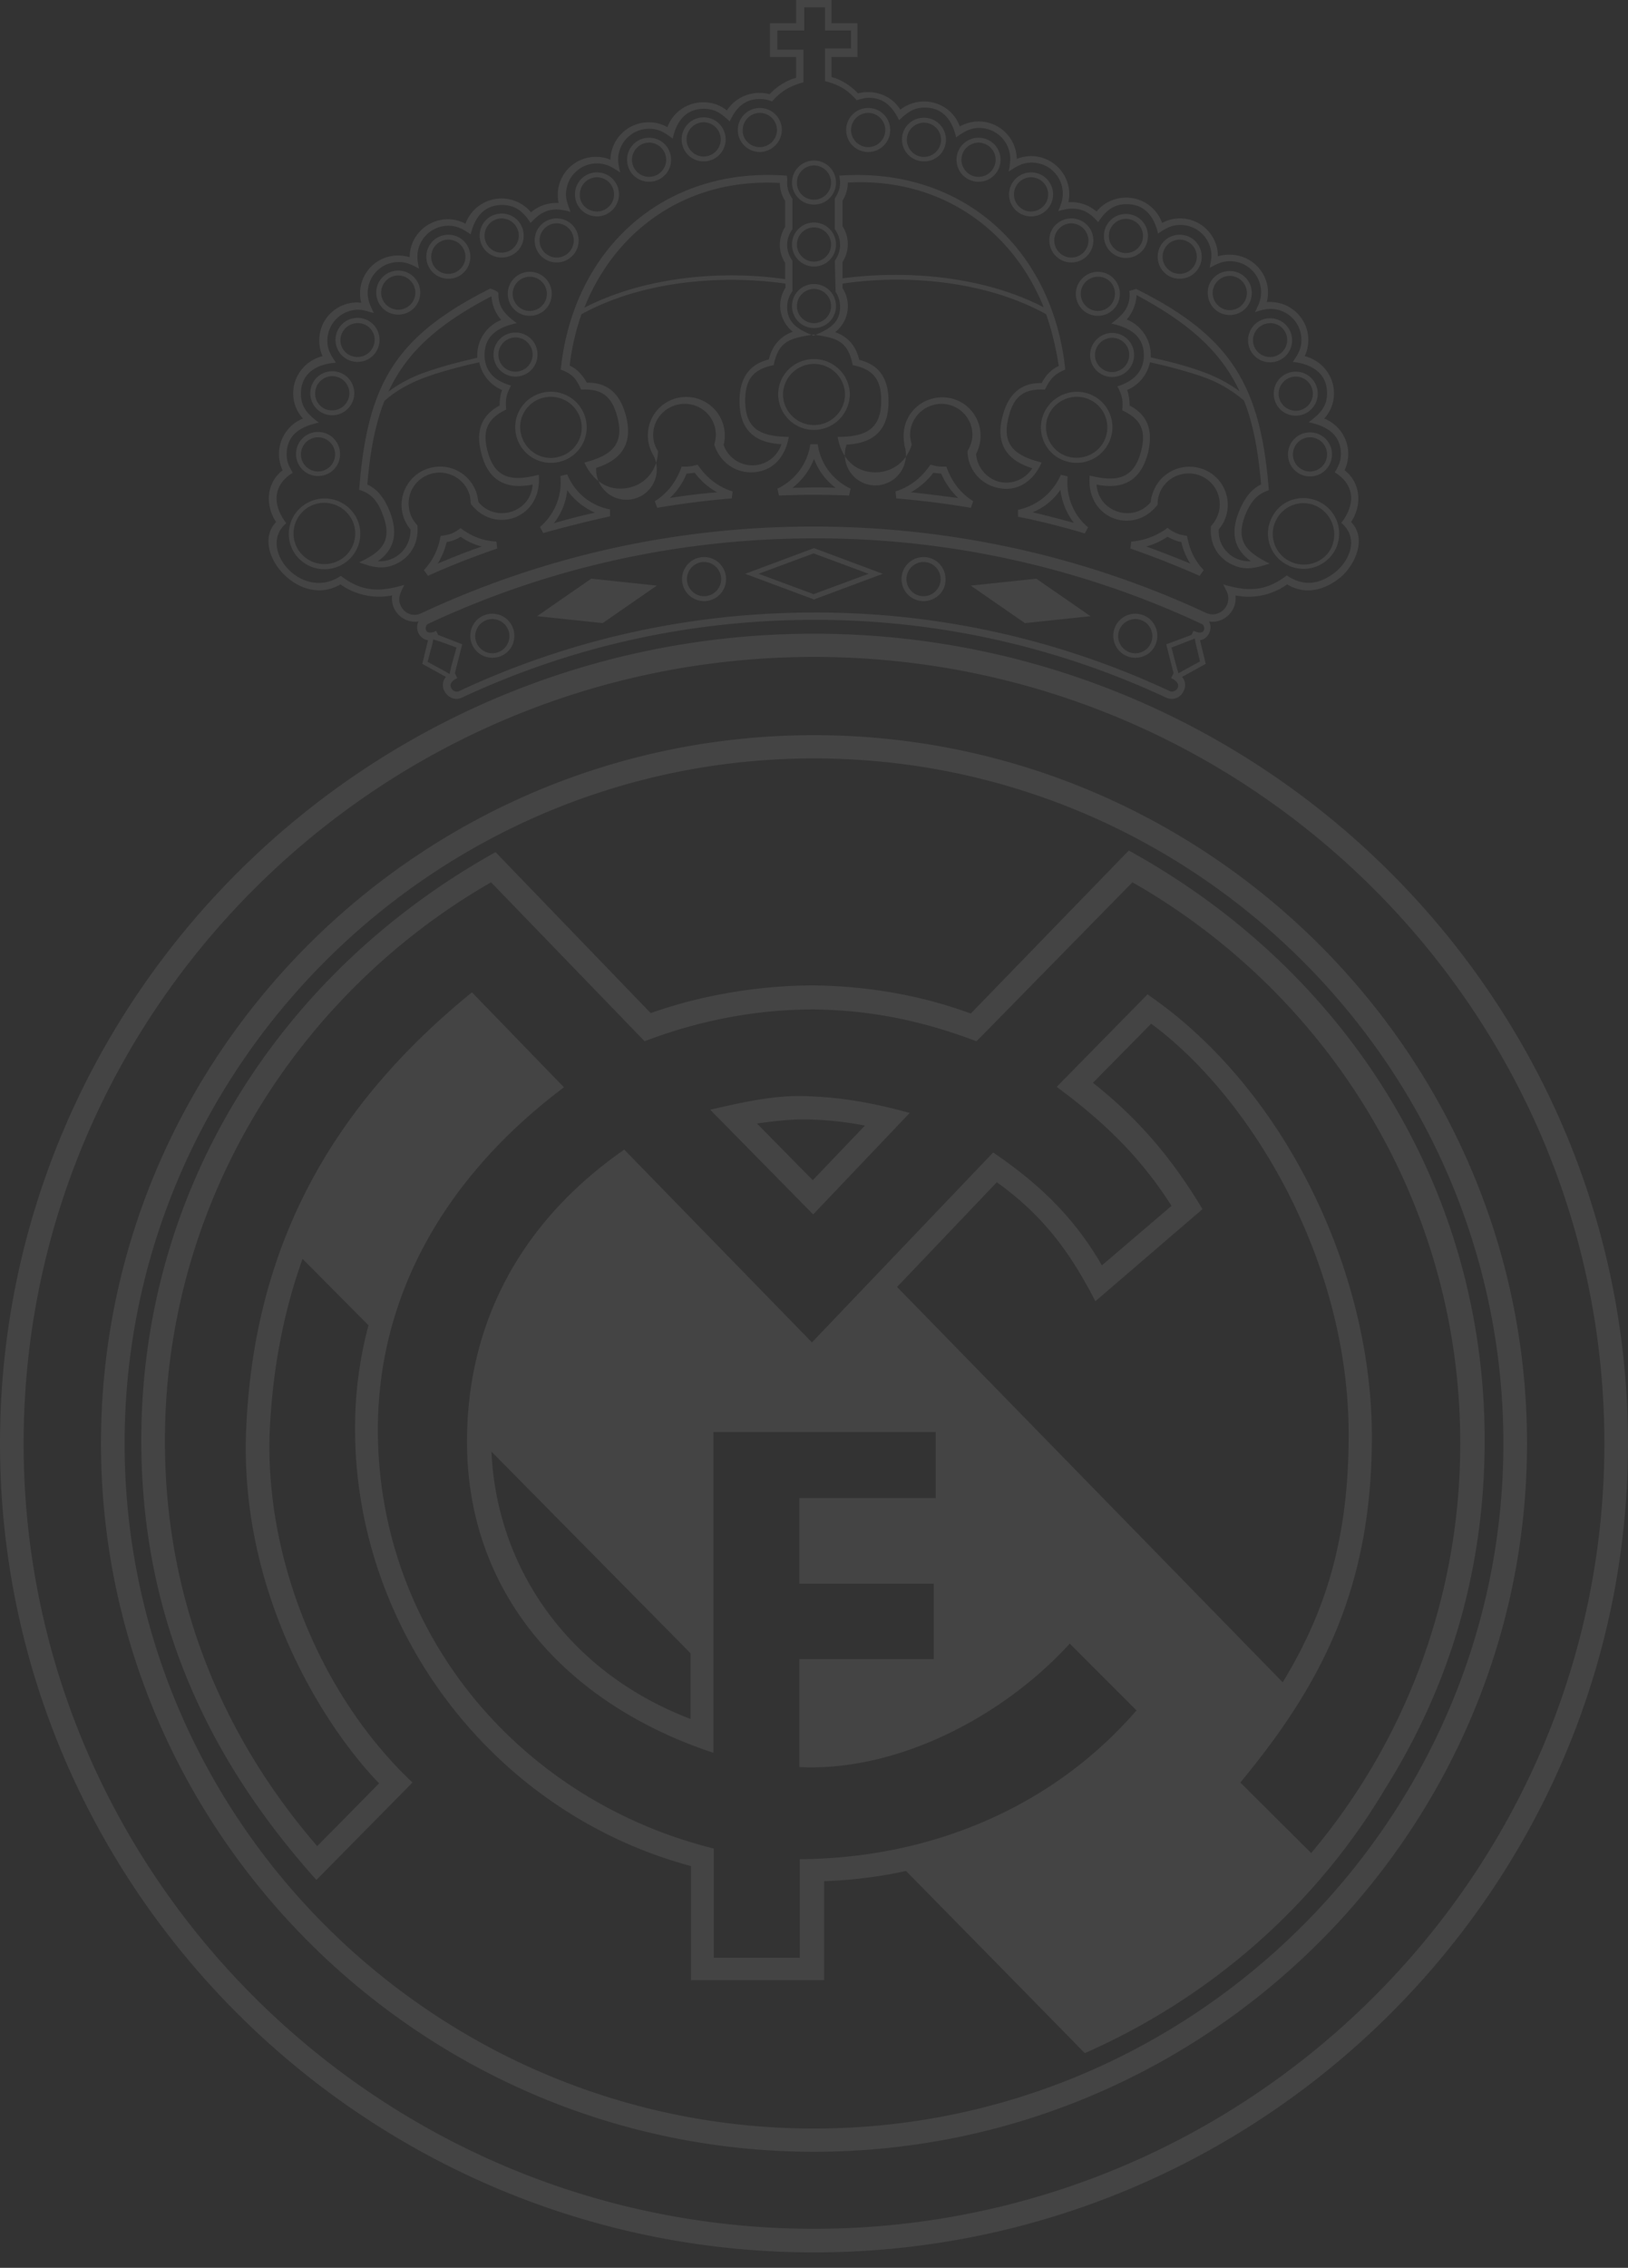 <svg width="74" height="103" xmlns="http://www.w3.org/2000/svg"><rect width="100%" height="100%" fill="#333333" stroke="none"/><path d="M74 65.56c0 20.212-16.603 36.74-37 36.74S0 85.773 0 65.56c0-20.25 16.603-36.778 37-36.778S74 45.31 74 65.56zm-1.074 0c0-19.676-16.121-35.723-35.926-35.723-19.805 0-35.926 16.047-35.926 35.723 0 19.638 16.121 35.667 35.926 35.667 19.805 0 35.926-16.047 35.926-35.667zm-67.262 0c0 17.12 14.104 31.114 31.336 31.114S68.336 82.68 68.336 65.56c0-17.158-14.104-31.114-31.336-31.114S5.664 48.402 5.664 65.56zm-1.074 0c0-17.75 14.567-32.17 32.41-32.17 17.824 0 32.41 14.438 32.41 32.17 0 17.695-14.567 32.169-32.41 32.169-17.824 0-32.41-14.474-32.41-32.17zm36.186-7.108l17.528 17.954c2-3.276 2.999-6.626 2.999-11.235 0-8.07-4.554-15.418-8.977-18.676l-2.647 2.684c2.11 1.666 3.61 3.461 4.979 5.738L49.79 59.1c-1.166-2.258-2.388-3.905-4.48-5.405l-4.534 4.757zM62.987 81.2c-3.165 5.33-7.959 9.532-13.678 12.05l-2.832-2.888-5.294-5.386a20.58 20.58 0 0 1-3.72.463v4.497H31.41v-5.182c-9.106-2.444-15.38-10.902-15.27-20.101a17.93 17.93 0 0 1 .61-4.46l-2.998-3.018c-.888 2.48-1.388 5.164-1.499 7.996-.166 5.7 2.332 11.865 6.497 15.788l-4.368 4.424c-5.146-5.738-7.96-12.197-7.96-19.971 0-11.346 6.257-21.23 16.104-26.71l7.052 7.312c2.332-.833 4.979-1.259 7.422-1.259 2.628.037 5.016.5 7.126 1.278l7.182-7.404c9.92 5.46 16.177 15.362 16.177 26.783 0 5.83-1.555 11.087-4.498 15.788zm-31.595-6.108L22.34 65.93c.222 5.146 3.368 9.976 9.05 12.142v-2.98zm13.234-28.041l-.24.24c-2.463-.925-4.74-1.407-7.386-1.444-2.647 0-5.22.5-7.7 1.444l-6.978-7.218C13.493 45.144 7.496 54.658 7.496 65.449c0 7.126 2.555 13.345 6.923 18.398l2.813-2.85c-2.425-2.5-6.275-8.44-6.052-15.844.296-8.385 3.775-14.808 10.272-20.083l4.183 4.313c-4.96 3.72-8.366 8.921-8.458 15.307-.111 9.291 6.33 17.047 15.27 19.268v4.96h3.905V84.44c5.868-.037 11.439-2.295 15.307-6.756l-3.035-3.035c-2.943 3.239-7.756 5.83-12.29 5.608v-4.905h6.108v-3.424h-6.108V68.04h6.2v-2.998H32.428v14.566c-6.626-2.184-11.346-7.237-11.198-14.474.111-5.46 2.721-9.847 7.145-12.92l8.532 8.755 8.237-8.625c2.073 1.407 3.683 2.943 4.942 5.127l3.165-2.702c-1.425-2.24-3.09-3.832-5.22-5.405l4.128-4.201c6.275 4.294 10.199 12.623 10.199 20.082 0 6.96-2.351 11.328-5.979 15.714l3.22 3.203a28.824 28.824 0 0 0 6.775-18.64c0-10.864-5.997-20.378-14.9-25.45l-6.848 6.979zM32.28 50.4c1.462-.333 2.962-.685 4.46-.611 1.611.055 3.073.333 4.61.759l-4.387 4.609L32.28 50.4zm2.129.629l2.535 2.573 2.37-2.48a15.218 15.218 0 0 0-2.61-.278c-.574-.019-1.425.055-2.295.185zM53.25 29.411l.222.852.093.314.166-.092.815-.444-.204-.852-.037-.185-1.055.407zm1.61-1.555a.722.722 0 0 0 .907-.98l-.166-.334c1.11.333 1.925.333 2.887-.407.778.518 1.481.407 2.184-.13.685-.536 1.11-1.573.296-2.258.63-.814.648-1.702-.296-2.295.167-.277.278-.5.278-.833 0-.925-.703-1.277-1.462-1.443.462-.352.833-.667.833-1.315 0-.944-.74-1.332-1.555-1.425.222-.333.389-.574.389-1 0-.776-.63-1.406-1.407-1.406-.24 0-.481.074-.703.148.148-.315.277-.537.277-.907 0-.777-.63-1.407-1.407-1.407-.388 0-.61.13-.925.297.019-.167.074-.37.074-.537 0-.777-.63-1.407-1.407-1.407-.425 0-.685.167-1.018.389-.166-.722-.573-1.333-1.425-1.333-.63 0-.98.333-1.296.815-.333-.37-.647-.611-1.184-.611-.222 0-.426.055-.63.11.112-.277.204-.499.204-.795 0-.777-.63-1.407-1.407-1.407-.444 0-.703.185-1.055.407a2.85 2.85 0 0 0 .074-.573 1.407 1.407 0 0 0-1.406-1.407c-.444 0-.704.185-1.055.426-.167-.74-.574-1.352-1.425-1.352-.519 0-.815.241-1.167.574-.277-.574-.666-1.018-1.37-1.018-.203 0-.37.056-.555.111-.444-.5-.814-.703-1.443-.87v-1.48h1.184v-.815H37.5V.333h-.944v1.055h-1.222v.87h1.185v1.48c-.611.167-1 .39-1.425.87a1.416 1.416 0 0 0-.556-.11c-.722 0-1.092.425-1.37 1.018-.351-.333-.647-.574-1.165-.574-.87 0-1.26.61-1.426 1.351-.351-.259-.61-.444-1.073-.444-.777 0-1.407.63-1.407 1.407 0 .185.056.407.093.573-.352-.222-.611-.407-1.055-.407-.777 0-1.407.63-1.407 1.407 0 .296.11.518.203.796a2.337 2.337 0 0 0-.629-.111c-.537 0-.851.259-1.184.61-.315-.48-.667-.814-1.296-.814-.852 0-1.259.611-1.425 1.333-.333-.222-.593-.389-1.018-.389-.777 0-1.407.63-1.407 1.407 0 .166.037.37.074.537-.315-.167-.555-.297-.925-.297-.777 0-1.407.63-1.407 1.407 0 .352.13.592.277.907-.24-.055-.462-.148-.703-.148-.777 0-1.407.63-1.407 1.407 0 .425.167.666.39 1-.852.055-1.593.462-1.593 1.406 0 .648.352.962.815 1.314-.778.167-1.462.518-1.462 1.444 0 .333.11.555.277.833-.925.574-.925 1.462-.296 2.295-1.351 1.11.703 3.59 2.48 2.388.963.74 1.777.74 2.888.407-.148.314-.333.592-.167.944.167.37.574.518.926.351 5.423-2.535 11.438-3.942 17.824-3.942 6.386 0 12.475 1.407 17.898 3.942zm-34.11 1.555l-.759-.277-.296-.093-.037.185-.222.833.814.444.185.111.074-.333.24-.87zm-.481 1.333l-1.074-.592.26-1.074c-.408-.055-.612-.537-.426-.851a1.056 1.056 0 0 1-1.204-1.185 3.038 3.038 0 0 1-2.35-.5c-1.907 1.13-4.146-1.573-2.925-2.832-.536-.814-.407-1.814.296-2.35a1.734 1.734 0 0 1 .926-2.351 1.673 1.673 0 0 1-.444-1.148c0-.814.573-1.499 1.332-1.684a1.795 1.795 0 0 1-.148-.722c0-.962.778-1.721 1.74-1.721l.167.018a1.721 1.721 0 0 1 1.684-2.147c.185 0 .37.037.518.074 0-.944.778-1.721 1.74-1.721.296 0 .555.074.796.204a1.745 1.745 0 0 1 2.98-.519 1.75 1.75 0 0 1 1.148-.425h.11a1.721 1.721 0 0 1 1.704-2.092c.222 0 .444.037.647.13a1.742 1.742 0 0 1 2.592-1.481c.24-.666.888-1.13 1.628-1.13.408 0 .778.13 1.074.371a1.751 1.751 0 0 1 1.48-.796c.167 0 .315.019.463.056a2.75 2.75 0 0 1 1.019-.685l.185-.056v-.944H35V1.055h1.185V0h1.61v1.055h1.184v1.536h-1.184v.907l.185.056c.389.148.74.388 1.018.685.148-.037.296-.056.463-.056.629 0 1.166.315 1.462.796a1.79 1.79 0 0 1 1.073-.37c.76 0 1.389.463 1.63 1.129.258-.13.536-.222.85-.222a1.73 1.73 0 0 1 1.74 1.703 1.734 1.734 0 0 1 2.388 1.591c0 .13-.018.241-.037.37h.13c.444 0 .833.167 1.147.426a1.718 1.718 0 0 1 1.352-.629c.758 0 1.388.481 1.628 1.148a1.721 1.721 0 0 1 2.536 1.517 1.73 1.73 0 0 1 .537-.074c.962 0 1.74.778 1.74 1.722 0 .148-.019.296-.056.425h.148c.963 0 1.74.778 1.74 1.722 0 .259-.055.518-.166.74.759.185 1.332.87 1.332 1.684 0 .445-.166.852-.444 1.148a1.729 1.729 0 0 1 .926 2.35c.703.537.832 1.537.296 2.351.777.796.11 2.055-.537 2.555-.63.5-1.518.796-2.37.277a3.006 3.006 0 0 1-2.35.5c.093.685-.518 1.296-1.203 1.185.185.314-.019.796-.407.851l.259 1.074-1.074.592a.56.56 0 0 1 .074.63.592.592 0 0 1-.795.314A37.615 37.615 0 0 0 37 28.153c-5.738 0-11.143 1.258-16.01 3.535-.315.148-.648-.019-.796-.315a.565.565 0 0 1 .074-.63zm.74-1.48l-.333 1.313.11.222c-.055.037-.129.056-.184.111-.093.093-.167.186-.093.334.074.148.222.203.352.148 4.905-2.295 10.365-3.573 16.159-3.573a37.97 37.97 0 0 1 16.158 3.573c.26.11.666-.315.056-.593l.11-.222-.332-1.314 1.147-.426.093-.185c.092.037.166.056.24.074.315.037.296-.314.13-.388a41.377 41.377 0 0 0-17.584-3.887c-6.293 0-12.253 1.388-17.584 3.887-.148.074-.166.425.13.388a.497.497 0 0 0 .24-.074l.093.185 1.092.426zM47.44 13.956c-1.37-3.424-4.59-5.904-8.903-5.664 0 .296-.092.592-.24.815v1.166a1.504 1.504 0 0 1 0 1.628v.74c2.961-.388 6.422-.092 9.143 1.315zm-9.143-.87a1.5 1.5 0 0 1-.334 1.999c.519.185.926.555 1.093 1.259 1.055.259 1.332 1.036 1.332 1.888 0 1.018-.407 1.888-1.906 1.962a1.388 1.388 0 1 0 2.628.037c-.018-.148-.037-.297-.037-.445 0-.962.777-1.74 1.758-1.74.963 0 1.74.778 1.74 1.74 0 .297-.074.574-.203.833a1.418 1.418 0 0 0 1.036 1.259 1.398 1.398 0 0 0 1.518-.61c-1.425-.445-1.61-1.39-1.351-2.37.222-.833.685-1.518 1.777-1.5.203-.388.462-.629.777-.777-.13-.833-.315-1.61-.574-2.35-2.776-1.537-6.422-1.814-9.254-1.389v.204zm-2.518-4.775c0 .277.093.5.241.722v1.37c-.148.221-.24.443-.24.721 0 .278.092.5.24.722v1.37c-.148.222-.24.444-.24.721 0 .796.592 1.055 1.202 1.315.611-.278 1.204-.519 1.204-1.315 0-.243-.07-.481-.204-.684l-.037-1.407c.148-.222.24-.444.24-.722 0-.278-.092-.5-.24-.722V9.014c.148-.222.24-.444.24-.722 0-.11-.018-.203-.036-.315 5.663-.407 9.717 3.406 10.272 8.81-.5.204-.685.427-.925.908-.981-.056-1.425.333-1.648 1.24-.333 1.277.278 1.758 1.5 2.073-.37.833-1.11 1.388-2.073 1.13a1.718 1.718 0 0 1-1.296-1.648c.13-.24.222-.463.222-.74 0-.778-.63-1.407-1.407-1.407s-1.425.629-1.425 1.406c0 .148.037.297.074.445-.222.74-.851 1.258-1.647 1.258-1 0-1.573-.722-1.721-1.61 1.258 0 1.98-.333 1.98-1.647 0-.926-.333-1.426-1.296-1.61-.222-1.167-.814-1.24-1.795-1.389-.981.167-1.573.24-1.795 1.388-.963.185-1.296.685-1.296 1.61 0 1.315.722 1.63 1.98 1.648-.148.888-.721 1.61-1.72 1.61-.797 0-1.426-.518-1.667-1.258.037-.148.074-.297.074-.445a1.41 1.41 0 0 0-1.425-1.406c-.777 0-1.425.629-1.425 1.406 0 .278.074.519.222.74-.019.778-.5 1.463-1.277 1.648-.963.24-1.703-.315-2.073-1.129 1.221-.315 1.832-.814 1.499-2.073-.24-.907-.685-1.296-1.647-1.24-.222-.5-.407-.722-.926-.907.556-5.405 4.609-9.236 10.273-8.81.037.11.018.222.018.333zm-9.347 5.96a10.7 10.7 0 0 0-.537 2.332c.315.148.574.407.778.777 1.092-.018 1.555.667 1.777 1.5.259.98.074 1.924-1.351 2.369a1.379 1.379 0 1 0 2.554-.648 1.732 1.732 0 0 1-.204-.833c0-.963.778-1.74 1.74-1.74a1.753 1.753 0 0 1 1.703 2.184 1.388 1.388 0 0 0 2.628-.037c-1.499-.074-1.906-.944-1.906-1.962 0-.851.296-1.629 1.332-1.888.167-.685.574-1.073 1.093-1.258a1.5 1.5 0 0 1-.334-2v-.185c-2.832-.407-6.478-.148-9.273 1.389zm9.014-5.96c-4.312-.241-7.515 2.22-8.884 5.663 2.702-1.388 6.182-1.72 9.125-1.295v-.74a1.505 1.505 0 0 1 0-1.63V9.126a1.555 1.555 0 0 1-.24-.814zm17.528 15.733l.093-.075c.185.149.352.241.592.315l.296.056c.112.61.334 1.11.76 1.554l-.186.26a42.742 42.742 0 0 0-3.146-1.24l.037-.315a3.212 3.212 0 0 0 1.554-.555zm.093.333c-.296.203-.63.351-.962.444.666.24 1.332.5 1.999.777a3.06 3.06 0 0 1-.408-.98l-.11-.02a2.573 2.573 0 0 1-.519-.221zm-16.233-4.202h.334c.13.907.703 1.647 1.499 2.018l-.074.314A44.631 44.631 0 0 0 37 22.47c-.537 0-1.055.019-1.592.037l-.074-.314a2.654 2.654 0 0 0 1.5-2.018zm.167.666a3.01 3.01 0 0 1-.981 1.315c.315 0 .648-.019.981-.019.333 0 .648 0 .981.019A2.908 2.908 0 0 1 37 20.84zm-17.547 5.313l-.185-.26c.426-.462.648-.944.759-1.554.407-.056.555-.093.907-.352.5.37 1 .574 1.629.61l.037.315c-1.074.37-2.129.778-3.147 1.24zm.444-.556a32.008 32.008 0 0 1 2-.777 2.865 2.865 0 0 1-.963-.444 1.627 1.627 0 0 1-.518.222l-.111.018a3.542 3.542 0 0 1-.408.981zm7.83-2.461v.314a55.93 55.93 0 0 0-3.036.76l-.148-.279a2.654 2.654 0 0 0 .926-2.313l.314-.074a2.619 2.619 0 0 0 1.944 1.592zm-.685.148a3.076 3.076 0 0 1-1.259-1.018 2.912 2.912 0 0 1-.61 1.499 24.962 24.962 0 0 1 1.869-.481zm2.832-.222l-.111-.297c.61-.388.98-.907 1.221-1.573h.204c.185 0 .352-.037.518-.092.408.592.907.999 1.592 1.221l-.037.315c-1.147.092-2.277.24-3.387.426zm1.333-1.555a3.05 3.05 0 0 1-.76 1.11 27.197 27.197 0 0 1 2.148-.259 3.157 3.157 0 0 1-1.018-.888c-.13.018-.24.037-.37.037zm9.532 1.129l-.037-.315c.685-.222 1.184-.63 1.592-1.221a1.7 1.7 0 0 0 .518.092h.204c.24.666.61 1.185 1.221 1.573l-.11.297a41.287 41.287 0 0 0-3.388-.426zm2.036-1.13c-.111 0-.24-.018-.352-.036-.277.37-.63.666-1.018.888.722.074 1.425.167 2.147.26a3.427 3.427 0 0 1-.74-1.037l-.037-.074zm6.682 2.444l-.148.278c-1-.297-2-.556-3.036-.76v-.314a2.725 2.725 0 0 0 1.944-1.592l.314.074c-.092.889.26 1.759.926 2.314zm-.648-.204a3.078 3.078 0 0 1-.61-1.499 2.807 2.807 0 0 1-1.26 1.018c.63.148 1.26.315 1.87.481zm.481-5.682a1.407 1.407 0 0 0-1.703 1c-.185.74.26 1.499 1 1.684.759.185 1.518-.26 1.703-1a1.388 1.388 0 0 0-1-1.684zm.056-.222a1.606 1.606 0 0 1 1.166 1.962 1.625 1.625 0 0 1-1.98 1.166 1.605 1.605 0 0 1-1.167-1.962 1.64 1.64 0 0 1 1.98-1.166zm1.203-2.499a.782.782 0 0 0-.778.778c0 .425.352.777.778.777a.782.782 0 0 0 .777-.777.77.77 0 0 0-.777-.778zm0-.222c.555 0 1 .444 1 1 0 .555-.445 1-1 1-.556 0-1-.445-1-1 0-.556.463-1 1-1zm-.648-2.554a.782.782 0 0 0-.777.777c0 .426.351.778.777.778a.782.782 0 0 0 .777-.778.759.759 0 0 0-.777-.777zm0-.222c.555 0 1 .444 1 1a.996.996 0 0 1-1 .999c-.555 0-1-.445-1-1 0-.555.463-1 1-1zm9.643 7.514a.782.782 0 0 0-.777.778c0 .426.352.777.777.777a.782.782 0 0 0 .778-.777.782.782 0 0 0-.778-.778zm0-.222c.556 0 1 .445 1 1 0 .555-.444 1-1 1-.555 0-1-.445-1-1 0-.555.445-1 1-1zm-.648-2.535a.782.782 0 0 0-.777.777c0 .426.352.777.777.777a.782.782 0 0 0 .778-.777.782.782 0 0 0-.778-.777zm0-.223c.556 0 1 .445 1 1 0 .555-.444 1-1 1-.555 0-1-.445-1-1 0-.555.445-1 1-1zm-1.166-2.202a.782.782 0 0 0-.777.777c0 .426.352.76.777.76a.782.782 0 0 0 .778-.778.766.766 0 0 0-.778-.76zm0-.222c.556 0 1 .444 1 1a.995.995 0 0 1-1 .999c-.555 0-1-.444-1-1 0-.555.445-1 1-1zm-1.832-1.925a.782.782 0 0 0-.777.777c0 .426.351.778.777.778a.782.782 0 0 0 .777-.778.782.782 0 0 0-.777-.777zm0-.222c.555 0 1 .444 1 1a.996.996 0 0 1-1 .999c-.555 0-1-.445-1-1-.018-.555.445-1 1-1zm-2.277-1.426a.782.782 0 0 0-.777.778c0 .426.352.777.777.777a.782.782 0 0 0 .778-.777.782.782 0 0 0-.778-.778zm0-.222c.556 0 1 .445 1 1 0 .555-.444 1-1 1-.555 0-1-.445-1-1 0-.555.445-1 1-1zm-2.443-.722a.782.782 0 0 0-.777.778c0 .426.351.777.777.777a.782.782 0 0 0 .777-.777.782.782 0 0 0-.777-.778zm0-.222c.555 0 1 .445 1 1 0 .555-.445 1-1 1-.555 0-1-.445-1-1 0-.555.445-1 1-1zm-2.48.426a.782.782 0 0 0-.778.777c0 .426.352.778.778.778a.782.782 0 0 0 .777-.778.796.796 0 0 0-.777-.777zm0-.222c.555 0 1 .444 1 1a.996.996 0 0 1-1 .999c-.555 0-1-.444-1-1-.018-.555.445-.999 1-.999zm-1.833-1.87a.782.782 0 0 0-.777.778c0 .426.352.777.777.777a.782.782 0 0 0 .778-.777.782.782 0 0 0-.778-.777zm0-.222c.556 0 1 .445 1 1 0 .555-.444 1-1 1-.555 0-1-.445-1-1 0-.537.445-1 1-1zm-2.387-1.35a.782.782 0 0 0-.778.777c0 .425.352.777.778.777a.782.782 0 0 0 .777-.777.782.782 0 0 0-.777-.778zm0-.223c.555 0 1 .444 1 1 0 .555-.445 1-1 1-.556 0-1-.445-1-1 0-.556.444-1 1-1zm-2.48-.685a.782.782 0 0 0-.778.778c0 .425.352.777.777.777a.782.782 0 0 0 .778-.777.782.782 0 0 0-.778-.778zm0-.222c.555 0 .999.444.999 1a.98.98 0 0 1-1 .98.995.995 0 0 1-.999-.999.98.98 0 0 1 1-.98zm-2.536-.222a.782.782 0 0 0-.778.777c0 .426.352.778.778.778a.782.782 0 0 0 .777-.778.782.782 0 0 0-.777-.777zm0-.222c.555 0 1 .444 1 1a.996.996 0 0 1-1 .999c-.556 0-1-.444-1-1a.995.995 0 0 1 1-.999zM15.418 25.45c.685-.37.926-1.221.555-1.888a1.416 1.416 0 0 0-1.906-.555 1.395 1.395 0 0 0-.555 1.888 1.41 1.41 0 0 0 1.906.555zm.111.204a1.629 1.629 0 0 1-2.202-.63 1.6 1.6 0 0 1 .647-2.184 1.629 1.629 0 0 1 2.203.63 1.6 1.6 0 0 1-.648 2.184zm9.866-4.905c.74-.185 1.203-.944 1-1.684a1.407 1.407 0 0 0-1.704-1c-.74.185-1.203.944-1 1.684.204.76.963 1.203 1.704 1zm.055.222a1.625 1.625 0 0 1-1.98-1.166 1.606 1.606 0 0 1 1.166-1.962 1.625 1.625 0 0 1 1.98 1.166c.222.87-.296 1.74-1.166 1.962zM37 19.305c.777 0 1.407-.63 1.407-1.388 0-.759-.63-1.388-1.407-1.388s-1.407.63-1.407 1.388c0 .759.63 1.388 1.407 1.388zm0 .222a1.629 1.629 0 0 1-1.629-1.61c0-.888.722-1.61 1.629-1.61.888 0 1.629.722 1.629 1.61A1.64 1.64 0 0 1 37 19.527zM23.433 16.88a.782.782 0 0 0 .777-.777.782.782 0 0 0-.777-.777.782.782 0 0 0-.778.777.77.77 0 0 0 .778.777zm0 .223c-.556 0-1-.445-1-1 0-.555.444-1 1-1 .555 0 1 .445 1 1 0 .555-.445 1-1 1zm.648-2.98a.782.782 0 0 0 .777-.778.782.782 0 0 0-.777-.777.782.782 0 0 0-.778.777c0 .426.352.778.778.778zm0 .222c-.556 0-1-.445-1-1 0-.555.444-1 1-1 .555 0 .999.445.999 1 0 .555-.444 1-1 1zm-9.625 7.07a.782.782 0 0 0 .777-.777.782.782 0 0 0-.777-.778.782.782 0 0 0-.778.778c0 .426.352.777.778.777zm0 .204c-.556 0-1-.444-1-1 0-.555.444-1 1-1 .555 0 1 .445 1 1 0 .574-.445 1-1 1zm.648-2.98a.782.782 0 0 0 .777-.778.782.782 0 0 0-.777-.777.782.782 0 0 0-.778.777.76.76 0 0 0 .778.778zm0 .222c-.556 0-1-.444-1-1 0-.555.444-1 1-1 .555 0 1 .445 1 1 0 .556-.464 1-1 1zm1.147-2.647a.782.782 0 0 0 .778-.777.755.755 0 0 0-.778-.76.782.782 0 0 0-.777.778c0 .426.351.76.777.76zm0 .222c-.555 0-1-.444-1-1a.996.996 0 0 1 1-.999c.555 0 1 .444 1 1 0 .555-.445 1-1 1zm1.851-2.369a.782.782 0 0 0 .777-.777.782.782 0 0 0-.777-.778.782.782 0 0 0-.777.778c0 .425.351.777.777.777zm0 .222c-.555 0-1-.444-1-1a.996.996 0 0 1 1-.999c.555 0 1 .444 1 1 0 .555-.445 1-1 1zm2.277-1.85a.782.782 0 0 0 .777-.778.782.782 0 0 0-.777-.778.782.782 0 0 0-.778.778.77.77 0 0 0 .778.777zm0 .221c-.556 0-1-.444-1-1a.996.996 0 0 1 1-.999c.555 0 1 .445 1 1 0 .555-.445 1-1 1zm2.424-1.184a.782.782 0 0 0 .778-.778.782.782 0 0 0-.778-.777.782.782 0 0 0-.777.777.77.77 0 0 0 .777.778zm0 .222c-.555 0-1-.444-1-1 0-.555.445-1 1-1 .556 0 1 .445 1 1 .018.556-.444 1-1 1zm2.5 0a.782.782 0 0 0 .777-.778.782.782 0 0 0-.778-.777.782.782 0 0 0-.777.777c0 .426.351.778.777.778zm0 .222c-.556 0-1-.444-1-1a.995.995 0 0 1 1-.999c.554 0 .999.444.999 1a.996.996 0 0 1-1 .999zm1.832-2.314a.782.782 0 0 0 .777-.777.782.782 0 0 0-.777-.777.782.782 0 0 0-.778.777c-.018.426.333.777.778.777zm0 .222c-.556 0-1-.444-1-1a.996.996 0 0 1 1-.999c.555 0 1 .445 1 1 0 .555-.464 1-1 1zm2.369-1.795a.782.782 0 0 0 .777-.777.782.782 0 0 0-.777-.778.782.782 0 0 0-.778.778c0 .425.352.777.778.777zm0 .222c-.556 0-1-.444-1-1a.995.995 0 0 1 1-.999c.555 0 1 .444 1 1 0 .555-.445 1-1 1zm2.48-1.147a.782.782 0 0 0 .777-.778.782.782 0 0 0-.777-.777.782.782 0 0 0-.777.777c0 .426.351.778.777.778zm0 .222c-.555 0-1-.445-1-1 0-.555.445-1 1-1 .555 0 1 .445 1 1 0 .555-.445 1-1 1zM37 14.678a.782.782 0 0 0 .777-.778.782.782 0 0 0-.777-.777.782.782 0 0 0-.777.777c0 .426.351.778.777.778zm0 .222c-.555 0-1-.444-1-1a.996.996 0 0 1 1-.999c.555 0 1 .444 1 1a.996.996 0 0 1-1 .999zm0-3.017a.782.782 0 0 0 .777-.777.782.782 0 0 0-.777-.778.782.782 0 0 0-.777.778c0 .425.351.777.777.777zm0 .222c-.555 0-1-.444-1-1a.996.996 0 0 1 1-.999c.555 0 1 .444 1 1 0 .555-.445 1-1 1zm0-3.035a.782.782 0 0 0 .777-.778.782.782 0 0 0-.777-.777.782.782 0 0 0-.777.777.77.77 0 0 0 .777.778zm0 .222c-.555 0-1-.445-1-1 0-.555.445-1 1-1 .555 0 1 .445 1 1 0 .555-.445 1-1 1zm-2.462-2.61a.782.782 0 0 0 .778-.778.782.782 0 0 0-.778-.777.782.782 0 0 0-.777.777c-.019.426.333.778.777.778zm0 .222c-.555 0-1-.444-1-1a.996.996 0 0 1 1-.999c.556 0 1 .444 1 1-.01.547-.452.99-1 .999zm25.376 16.122a1.383 1.383 0 0 0-1.887.555c-.37.666-.13 1.518.555 1.888.685.37 1.536.13 1.906-.537a1.435 1.435 0 0 0-.574-1.906zm.112-.204a1.6 1.6 0 0 1 .647 2.184 1.629 1.629 0 0 1-2.202.63 1.592 1.592 0 0 1-.63-2.185c.408-.777 1.389-1.055 2.185-.63zm-42.627.555c-.204-.555-.482-.962-1.074-1.129.37-4.775 1.61-6.96 5.96-9.143.37.13.37.185.37.259 0 .648.37.962.833 1.314-.777.166-1.462.518-1.462 1.444 0 .777.518 1.203 1.203 1.388-.222.425-.259.61-.222 1.092-.888.426-1.074.98-.851 1.87.333 1.276 1.11 1.406 2.332 1.091.185 1.98-2.018 2.74-3.091 1.314 0-.11-.019-.222-.037-.351a1.423 1.423 0 0 0-1.722-1.018 1.4 1.4 0 0 0-1.018 1.721c.056.24.185.444.352.63.074.703-.24 1.37-.87 1.702-.648.352-1.148.204-1.777-.018 1.018-.481 1.536-.963 1.074-2.166zm.074-5.164c-.426 1.074-.648 2.295-.778 3.795.519.222.833.74 1.037 1.258.296.796.315 1.61-.555 2.221.259.019.518-.037.758-.166a1.4 1.4 0 0 0 .722-1.277 1.721 1.721 0 0 1-.351-.685 1.74 1.74 0 0 1 1.258-2.11 1.738 1.738 0 0 1 2.129 1.258l.055.296c.796.963 2.388.463 2.462-.795-1.462.296-2.091-.445-2.332-1.426-.222-.833-.13-1.647.833-2.165 0-.26.037-.5.11-.704a1.75 1.75 0 0 1-1.036-1.258c-.833.185-1.776.425-2.554.722-.777.296-1.351.666-1.758 1.036zm4.868-4.757c-2.425 1.259-3.85 2.536-4.683 4.331a6.1 6.1 0 0 1 1.444-.796c.777-.296 1.758-.555 2.59-.74v-.11c0-.723.445-1.352 1.093-1.611a1.75 1.75 0 0 1-.444-1.074zm33.575 12.142c-.647-.351-.944-1-.87-1.703.167-.185.278-.388.352-.629a1.407 1.407 0 0 0-1.018-1.721c-.759-.185-1.536.259-1.721 1.018-.037.11-.037.222-.037.351-1.074 1.426-3.276.667-3.091-1.314 1.221.296 1.999.167 2.332-1.092.24-.907.037-1.462-.851-1.87.037-.499 0-.666-.223-1.091.667-.204 1.203-.63 1.203-1.407 0-.925-.703-1.277-1.48-1.444.462-.351.833-.666.833-1.314 0-.055 0-.11-.019-.166l.315-.093c4.331 2.147 5.664 4.405 6.034 9.144-.592.185-.852.592-1.074 1.129-.462 1.203.074 1.684 1.11 2.202-.647.204-1.147.352-1.795 0zm-3.646-9.143a1.748 1.748 0 0 1-1.036 1.258c.074.204.11.445.11.704.963.5 1.037 1.332.834 2.165-.26.981-.87 1.722-2.333 1.426.074 1.258 1.666 1.758 2.462.795 0-.092.019-.203.056-.296a1.76 1.76 0 0 1 2.128-1.258 1.727 1.727 0 0 1 .907 2.795c-.055.832.648 1.499 1.462 1.443-.87-.61-.87-1.425-.555-2.22.204-.52.518-1.037 1.018-1.26-.13-1.499-.352-2.739-.777-3.812a5.829 5.829 0 0 0-1.703-1.018c-.796-.297-1.74-.537-2.573-.722zm-.61-3.054a1.807 1.807 0 0 1-.445 1.11c.648.26 1.092.889 1.092 1.61v.112c.87.185 1.777.425 2.591.74a6.567 6.567 0 0 1 1.444.796c-.833-1.777-2.258-3.073-4.683-4.368zm-5.072 14.9l-2.462-1.703 2.98-.315 2.462 1.703-2.98.315zm-4.609-1c-.555 0-1-.444-1-1a.996.996 0 0 1 1-.999c.555 0 1 .444 1 1 .018.555-.445 1-1 1zm0-.222a.782.782 0 0 0 .777-.777.782.782 0 0 0-.777-.778.782.782 0 0 0-.777.778c0 .425.351.777.777.777zM22.378 29.67a.782.782 0 0 0 .777-.777.782.782 0 0 0-.777-.777.782.782 0 0 0-.778.777c0 .426.352.777.778.777zm0 .204c-.556 0-1-.444-1-1 0-.555.444-1 1-1 .555 0 1 .445 1 1 0 .574-.445 1-1 1zm9.625-2.795a.782.782 0 0 0 .777-.777.782.782 0 0 0-.777-.778.782.782 0 0 0-.778.778c0 .425.352.777.778.777zm0 .222c-.556 0-1-.444-1-1a.995.995 0 0 1 1-.999c.555 0 .999.444.999 1 0 .555-.444 1-1 1zm19.6 2.37a.782.782 0 0 0 .778-.778.782.782 0 0 0-.777-.777.782.782 0 0 0-.778.777c0 .426.352.777.778.777zm0 .203a.996.996 0 0 1-.999-1c0-.555.445-1 1-1 .555 0 1 .445 1 1 0 .574-.445 1-1 1zM27.394 28.3l-2.98-.315 2.462-1.703 2.98.315-2.461 1.703zm12.087-2.24l-2.499-.925-2.498.925 2.498.925 2.5-.925zm.648 0L37 27.227l-3.128-1.166L37 24.895l3.128 1.166z" fill="#FFF" opacity=".085"/></svg>